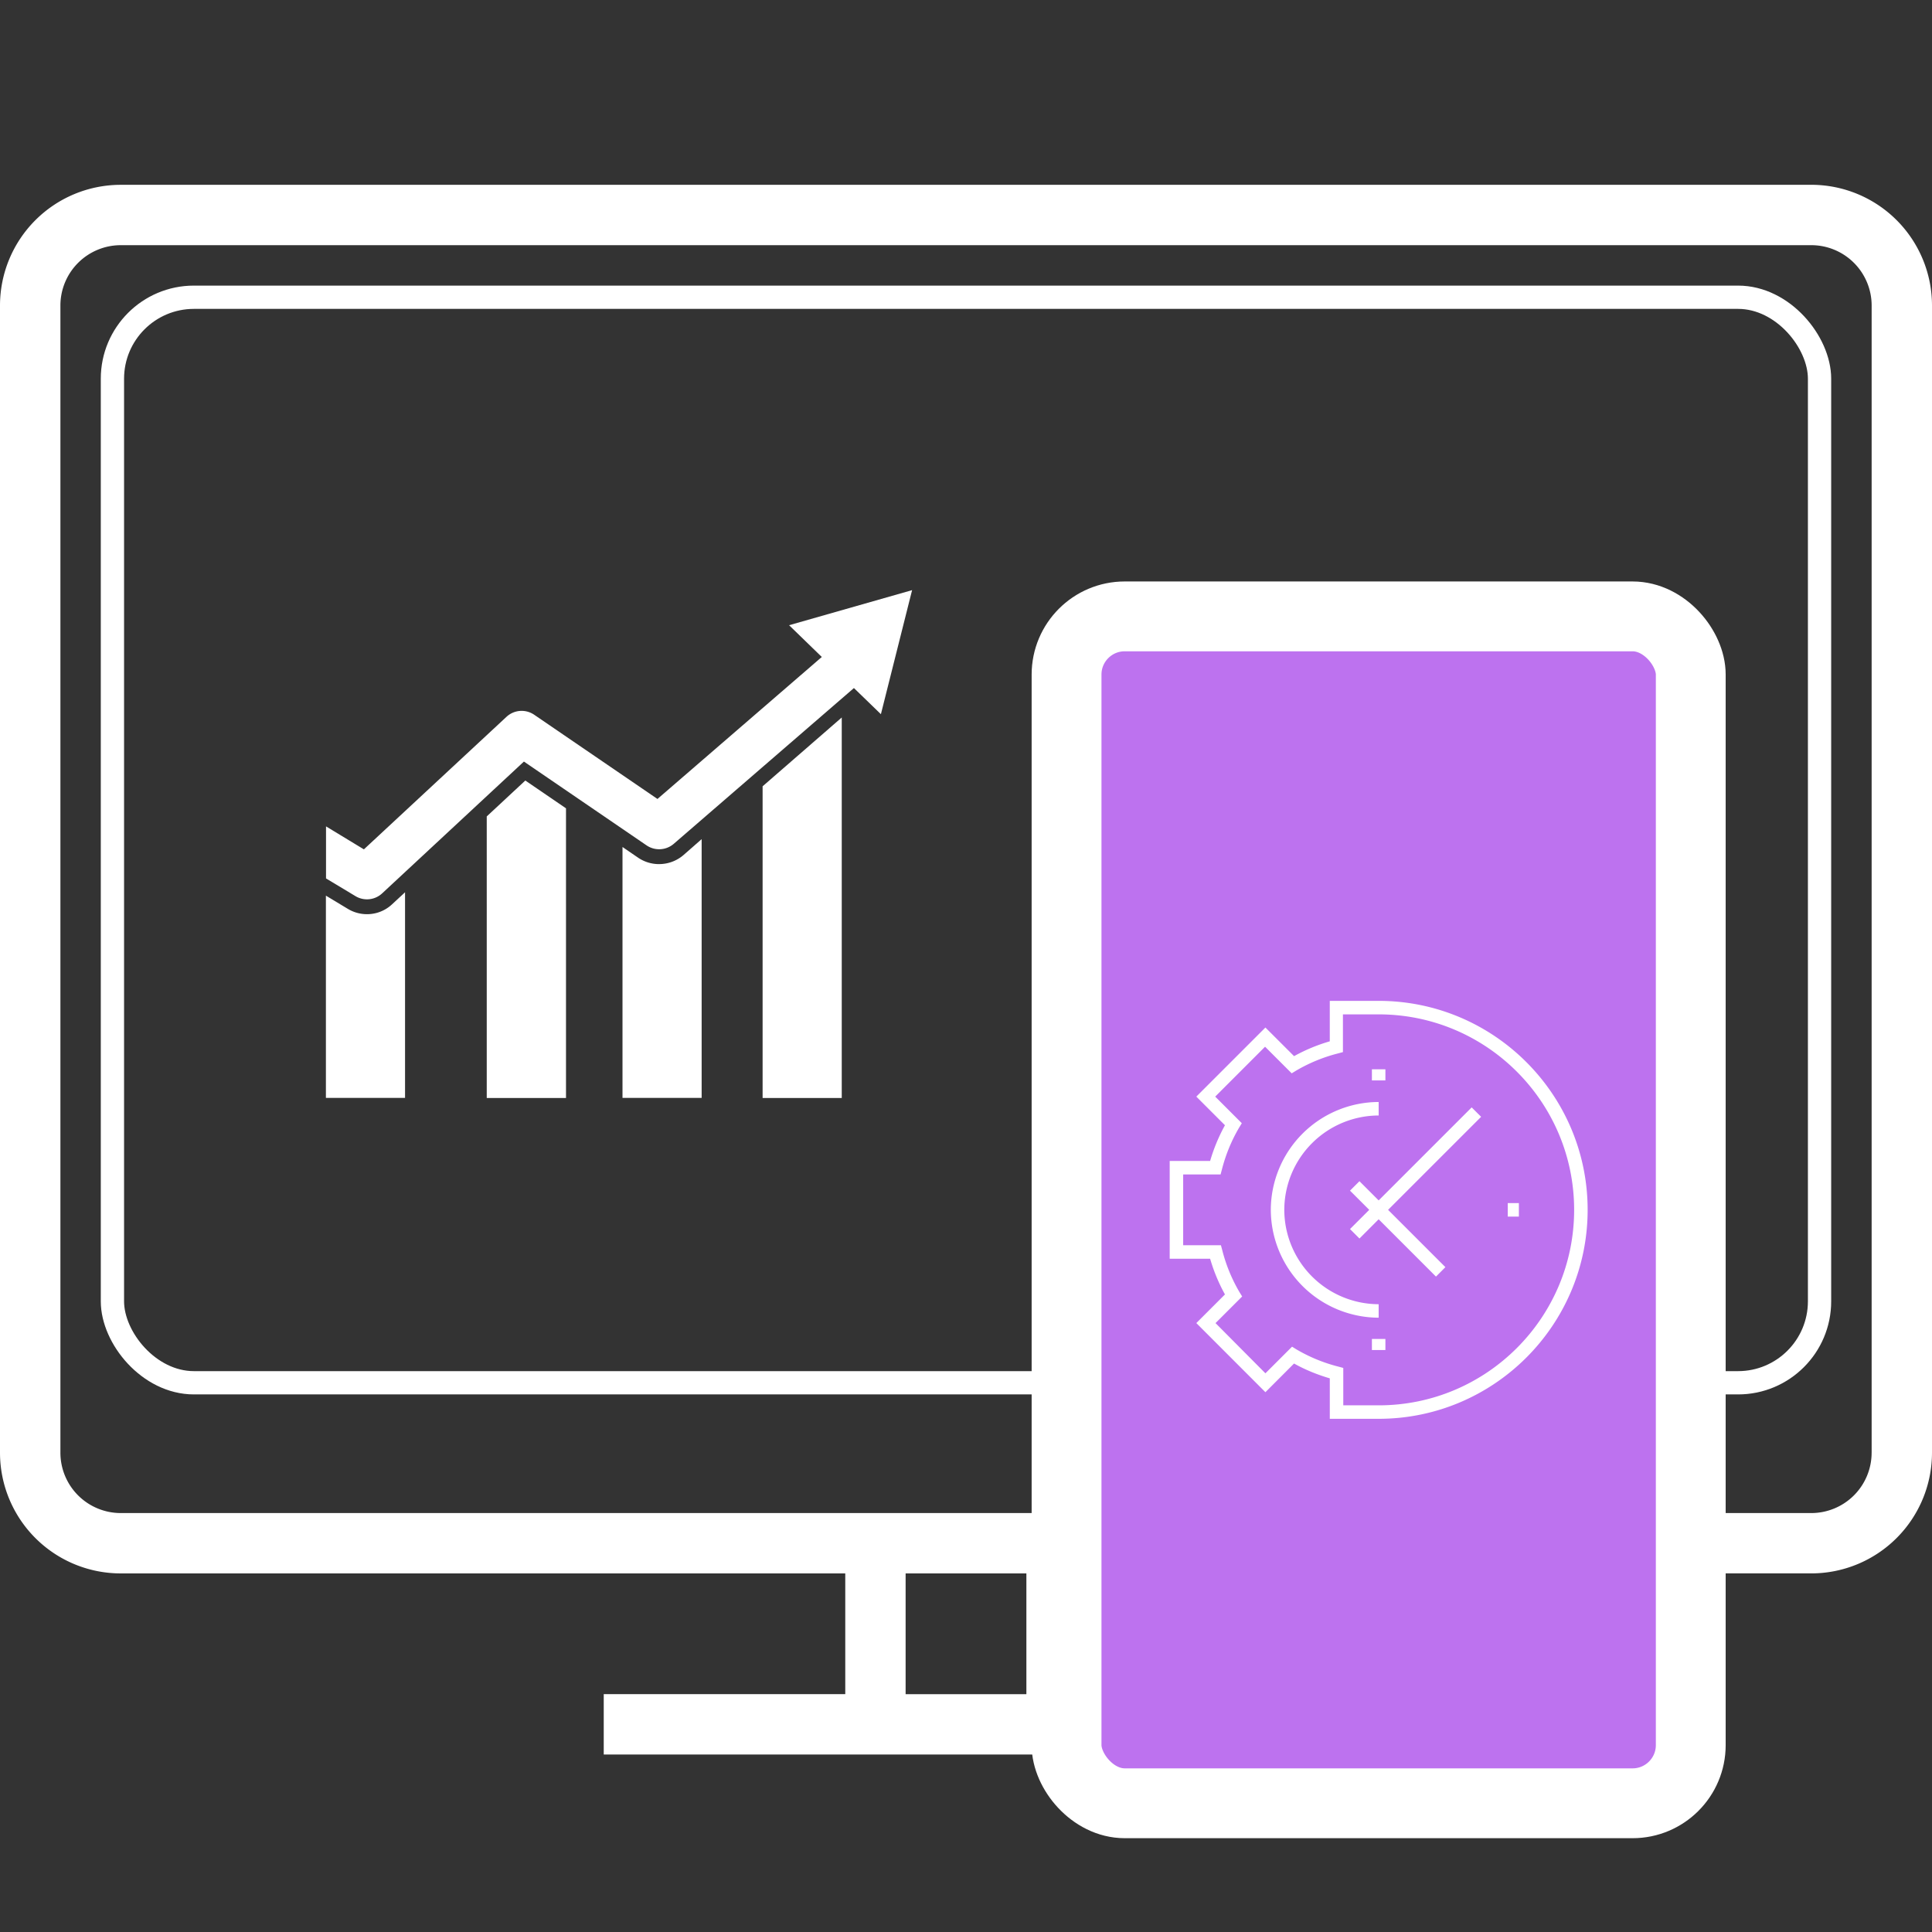 <svg width="83" height="83" fill="none" xmlns="http://www.w3.org/2000/svg"><rect width="100%" height="100%" fill="#333333" stroke="none"/><g clip-path="url(#clip0_218_473)"><path d="M77.813 7.94H5.186A5.188 5.188 0 000 13.126v49.281a5.188 5.188 0 005.188 5.188h31.125v5.187H25.937v2.594h31.125v-2.594H46.688v-5.188h31.124A5.188 5.188 0 0083 62.409V13.127a5.187 5.187 0 00-5.188-5.188zm-33.72 64.843h-5.187v-5.188h5.188v5.188zm36.313-10.375a2.594 2.594 0 01-2.594 2.594H5.189a2.594 2.594 0 01-2.594-2.594V13.127a2.594 2.594 0 012.594-2.594h72.624a2.594 2.594 0 012.594 2.594v49.281z" fill="#fff"/><rect x="4.83" y="12.77" width="73.339" height="46.635" rx="3.5" stroke="#fff"/><rect x="45.82" y="26.48" width="26.816" height="50.99" rx="2.5" fill="#BD72EF" stroke="#fff" stroke-width="3"/><g clip-path="url(#clip1_218_473)" fill="#fff"><path d="M59.228 42.998h-2.1v1.738a7.459 7.459 0 00-1.534.637l-1.231-1.23-2.968 2.968 1.23 1.23a7.55 7.55 0 00-.637 1.535h-1.737v4.2h1.737a7.47 7.47 0 00.637 1.534l-1.23 1.23 2.968 2.97 1.23-1.232c.493.275 1 .478 1.536.637v1.738h2.1c4.951 0 8.977-4.025 8.977-8.977s-4.026-8.978-8.978-8.978zm0 17.376h-1.52v-1.607l-.217-.058a6.907 6.907 0 01-1.796-.739l-.188-.116-1.144 1.144-2.143-2.157 1.144-1.144-.116-.188a6.907 6.907 0 01-.738-1.796l-.058-.217H50.83v-3.04h1.607l.058-.218c.16-.623.406-1.23.739-1.795l.115-.189-1.143-1.143 2.142-2.143 1.144 1.143.189-.115a6.912 6.912 0 011.795-.739l.217-.058v-1.621h1.535c4.634 0 8.398 3.764 8.398 8.398 0 4.633-3.764 8.398-8.398 8.398z"/><path d="M63.224 47.574l-3.996 3.996-.825-.825-.406.406.826.825-.826.825.406.406.825-.826 2.462 2.462.405-.406-2.462-2.461 3.997-3.997-.406-.405z"/><path d="M59.228 56.03a4.066 4.066 0 01-4.054-4.054 4.066 4.066 0 014.054-4.054v-.58a4.647 4.647 0 00-4.633 4.634 4.647 4.647 0 004.633 4.633v-.579zm.29-10.092h-.58v.478h.58v-.478zm5.734 5.748h-.478v.58h.478v-.58zm-5.734 5.836h-.58v.477h.58v-.477z"/></g><g clip-path="url(#clip2_218_473)" fill="#fff"><path d="M15.764 39.274a1.59 1.59 0 01-.826-.232l-.937-.564v8.688h3.4v-8.834l-.554.514a1.57 1.57 0 01-1.083.428zm5.147-4.2V47.17h3.405V34.726l-1.748-1.194-1.657 1.542zm7.404 2.049a1.6 1.6 0 01-.902-.277l-.67-.458v10.778h3.4V36.05l-.78.684a1.604 1.604 0 01-1.048.388zm4.447 10.047h3.4V30.824l-3.4 2.956v13.392z"/><path d="M33.9 26.86l1.405 1.364-7.06 6.1-5.294-3.617a.957.957 0 00-1.194.09l-6.124 5.692-1.627-.987v2.236l1.264.76a.958.958 0 001.149-.12l6.089-5.661 5.268 3.6a.961.961 0 001.168-.065l7.741-6.693 1.159 1.123 1.34-5.329L33.9 26.86z"/></g></g><defs><clipPath id="clip0_218_473"><path fill="#fff" d="M0 0h83v83H0z"/></clipPath><clipPath id="clip1_218_473"><path fill="#fff" transform="translate(49.961 42.709)" d="M0 0h18.534v18.534H0z"/></clipPath><clipPath id="clip2_218_473"><path fill="#fff" transform="translate(13.699 23.369)" d="M0 0h25.786v25.786H0z"/></clipPath></defs></svg>